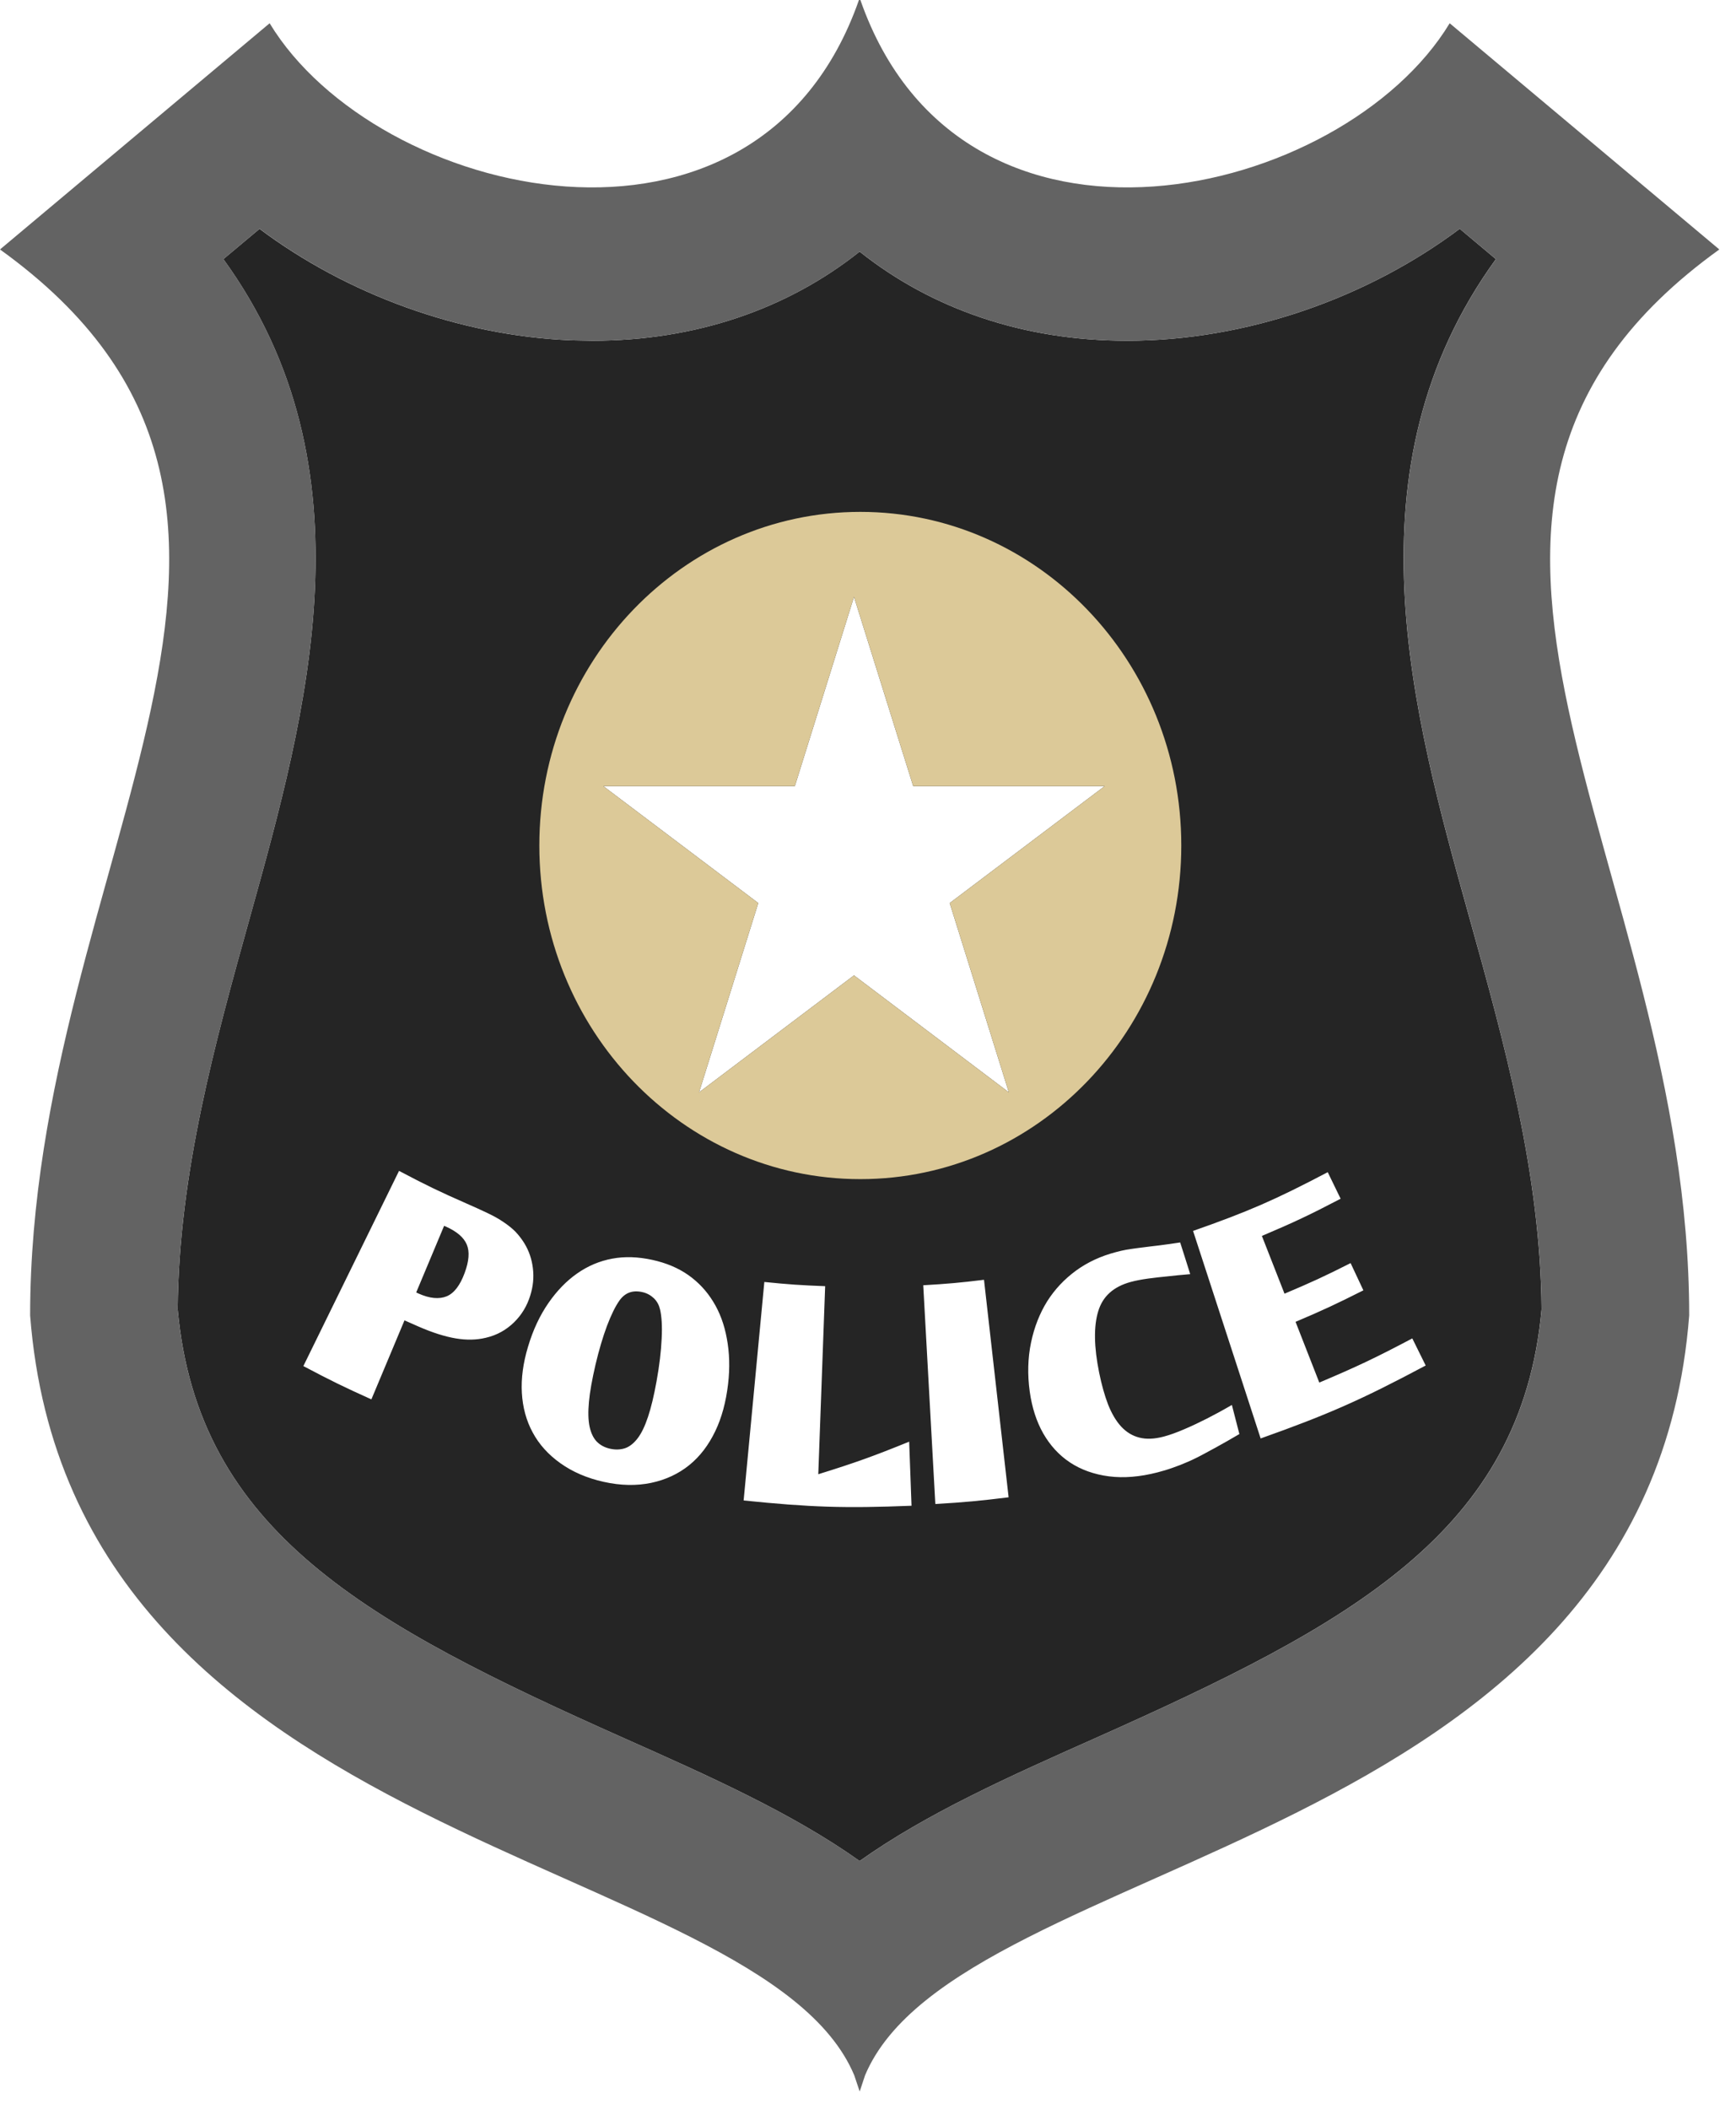 <?xml version="1.0" encoding="UTF-8"?>
<svg width="28px" height="34px" viewBox="0 0 28 34" version="1.1" xmlns="http://www.w3.org/2000/svg" xmlns:xlink="http://www.w3.org/1999/xlink">
    <!-- Generator: sketchtool 63.1 (101010) - https://sketch.com -->
    <title>8C2D21A5-0640-4B8E-99D1-8DE7ED5094BE</title>
    <desc>Created with sketchtool.</desc>
    <defs>
        <rect id="path-1" x="0" y="0" width="40" height="40"></rect>
    </defs>
    <g id="👨🏻‍💼-client-admin" stroke="none" stroke-width="1" fill="none" fill-rule="evenodd">
        <g id="BGV-pdf-report-2" transform="translate(-494, -1069)">
            <g id="address" transform="translate(28, 861)">
                <g id="card-/-verification" transform="translate(448, 185)">
                    <g id="icon-/-48-/-info-/-verification-/-polic" transform="translate(12, 20)">
                        <mask id="mask-2" fill="white">
                            <use xlink:href="#path-1"></use>
                        </mask>
                        <g id="container"></g>
                        <g id="police" mask="url(#mask-2)">
                            <g transform="translate(6, 3)">
                                <g id="Group-4" stroke-width="1" fill="none" transform="translate(2.866, 3.689)">
                                    <path d="M20.678,8.52651283e-14 L21.261,0.489 C18.816,3.86 19.914,7.803 20.829,11.09 C21.396,13.123 21.98,15.225 21.998,17.419 C21.675,21.012 18.931,22.494 14.796,24.337 C13.419,24.95 12.084,25.545 10.999,26.316 C9.914,25.545 8.579,24.95 7.202,24.337 C3.067,22.494 0.322,21.012 1.95399252e-13,17.419 C0.018,15.225 0.602,13.123 1.168,11.09 C2.084,7.803 3.181,3.86 0.737,0.489 L1.32,0.001 C2.725,1.052 4.536,1.723 6.345,1.798 L6.685,1.805 C8.349,1.805 9.83,1.297 10.999,0.368 C12.168,1.297 13.648,1.805 15.314,1.805 C17.234,1.805 19.185,1.118 20.678,8.52651283e-14 Z M9.462,16.98 C9.328,18.39 9.262,19.093 9.128,20.503 C10.208,20.613 10.753,20.631 11.836,20.588 C11.821,20.175 11.813,19.968 11.798,19.555 C11.227,19.787 10.934,19.893 10.332,20.08 C10.377,18.867 10.398,18.26 10.443,17.048 C10.05,17.033 9.854,17.02 9.462,16.98 Z M13.005,16.945 C12.614,16.993 12.418,17.01 12.025,17.033 C12.103,18.444 12.142,19.149 12.22,20.56 C12.694,20.532 12.93,20.51 13.402,20.452 C13.243,19.05 13.164,18.349 13.005,16.945 Z M7.66,16.625 C7.428,16.574 7.213,16.566 7.009,16.604 C6.804,16.642 6.617,16.721 6.444,16.842 C6.272,16.962 6.117,17.121 5.98,17.319 C5.843,17.517 5.731,17.752 5.65,18.026 C5.571,18.288 5.538,18.534 5.551,18.767 C5.564,19 5.622,19.216 5.726,19.407 C5.829,19.599 5.978,19.764 6.172,19.902 C6.365,20.04 6.6,20.143 6.872,20.203 C7.145,20.264 7.402,20.268 7.637,20.219 C7.871,20.17 8.078,20.073 8.251,19.933 C8.423,19.794 8.562,19.611 8.669,19.389 C8.776,19.168 8.843,18.913 8.877,18.628 C8.908,18.363 8.9,18.118 8.857,17.891 C8.816,17.665 8.742,17.467 8.636,17.296 C8.531,17.125 8.398,16.983 8.235,16.868 C8.072,16.754 7.881,16.674 7.66,16.625 Z M16.169,16.343 C16.101,16.354 16.067,16.359 15.999,16.368 C15.878,16.386 15.776,16.397 15.692,16.407 C15.609,16.417 15.536,16.427 15.471,16.435 C15.406,16.444 15.348,16.452 15.297,16.461 C15.247,16.47 15.193,16.482 15.135,16.498 C14.89,16.562 14.676,16.661 14.489,16.797 C14.301,16.935 14.147,17.098 14.024,17.292 C13.903,17.487 13.816,17.707 13.764,17.955 C13.712,18.203 13.704,18.47 13.743,18.75 C13.779,19.004 13.85,19.228 13.961,19.423 C14.072,19.616 14.215,19.773 14.392,19.89 C14.569,20.007 14.78,20.083 15.02,20.114 C15.26,20.145 15.523,20.122 15.8,20.051 C15.884,20.029 15.967,20.005 16.047,19.976 C16.127,19.949 16.21,19.916 16.297,19.878 C16.384,19.84 16.479,19.793 16.579,19.738 C16.681,19.684 16.793,19.622 16.922,19.549 C17.003,19.503 17.044,19.479 17.124,19.432 C17.076,19.245 17.051,19.15 17.003,18.963 C16.848,19.053 16.712,19.126 16.6,19.183 C16.487,19.24 16.367,19.298 16.238,19.353 C16.111,19.408 15.999,19.448 15.904,19.473 C15.753,19.513 15.621,19.518 15.51,19.489 C15.398,19.461 15.3,19.401 15.216,19.31 C15.133,19.219 15.064,19.101 15.006,18.955 C14.95,18.809 14.902,18.638 14.862,18.441 C14.778,18.025 14.773,17.696 14.847,17.453 C14.92,17.21 15.094,17.055 15.374,16.979 C15.452,16.958 15.546,16.94 15.655,16.925 C15.764,16.911 15.87,16.898 15.971,16.889 C16.071,16.877 16.19,16.866 16.331,16.854 C16.266,16.649 16.235,16.547 16.169,16.343 Z M7.402,17.131 L7.492,17.143 C7.567,17.159 7.63,17.195 7.681,17.243 C7.732,17.293 7.764,17.354 7.78,17.423 C7.805,17.53 7.817,17.689 7.806,17.892 C7.797,18.094 7.77,18.326 7.723,18.585 C7.681,18.815 7.636,19.005 7.586,19.154 C7.536,19.304 7.481,19.419 7.419,19.5 C7.356,19.582 7.288,19.636 7.214,19.661 C7.14,19.685 7.058,19.688 6.971,19.668 C6.888,19.649 6.818,19.612 6.763,19.558 C6.708,19.502 6.667,19.421 6.644,19.315 C6.621,19.209 6.618,19.075 6.633,18.913 C6.648,18.75 6.684,18.551 6.739,18.313 C6.795,18.076 6.857,17.868 6.924,17.688 C6.992,17.509 7.059,17.373 7.124,17.281 C7.213,17.155 7.335,17.108 7.492,17.143 Z M18.549,15.21 C17.701,15.656 17.264,15.846 16.377,16.157 C16.814,17.496 17.031,18.165 17.467,19.503 C18.556,19.116 19.091,18.88 20.129,18.327 C20.043,18.152 19.999,18.064 19.913,17.89 C19.322,18.202 19.022,18.345 18.413,18.602 C18.26,18.211 18.183,18.016 18.03,17.623 C18.472,17.436 18.691,17.333 19.124,17.115 C19.042,16.939 19.001,16.851 18.918,16.676 C18.497,16.889 18.283,16.987 17.852,17.169 C17.706,16.797 17.633,16.61 17.487,16.238 C18.001,16.02 18.256,15.9 18.757,15.638 C18.674,15.467 18.632,15.381 18.549,15.21 Z M3.57,15.189 C2.953,16.448 2.644,17.077 2.027,18.336 C2.461,18.566 2.68,18.673 3.124,18.873 C3.338,18.363 3.445,18.109 3.658,17.599 C3.747,17.639 3.792,17.659 3.882,17.698 C4.111,17.798 4.312,17.861 4.485,17.89 C4.658,17.919 4.82,17.916 4.969,17.88 L4.969,17.88 C5.151,17.838 5.299,17.753 5.423,17.633 C5.547,17.512 5.635,17.367 5.687,17.197 C5.733,17.05 5.747,16.904 5.729,16.759 C5.712,16.614 5.666,16.478 5.59,16.354 C5.548,16.287 5.501,16.226 5.449,16.171 C5.396,16.117 5.332,16.066 5.259,16.017 C5.187,15.967 5.1,15.918 5.001,15.871 C4.9,15.823 4.785,15.77 4.656,15.714 C4.216,15.521 4,15.416 3.57,15.189 Z M4.297,16.075 C4.308,16.081 4.315,16.082 4.326,16.087 C4.503,16.167 4.614,16.261 4.663,16.377 C4.711,16.491 4.699,16.646 4.627,16.838 C4.555,17.033 4.459,17.161 4.339,17.211 C4.216,17.261 4.064,17.247 3.883,17.166 C3.869,17.159 3.861,17.156 3.847,17.149 C4.027,16.72 4.117,16.506 4.297,16.075 Z M10.908,5.934 L9.954,8.986 L6.865,8.986 L9.364,10.871 L8.409,13.923 L10.908,12.037 L13.406,13.923 L12.452,10.871 L14.951,8.986 L11.863,8.986 L10.908,5.934 Z" id="Combined-Shape" fill="#252525"></path>
                                    <path d="M11.01,4.564 C13.869,4.564 16.187,6.973 16.187,9.943 C16.187,12.914 13.869,15.322 11.01,15.322 C8.151,15.322 5.833,12.914 5.833,9.943 C5.833,6.973 8.151,4.564 11.01,4.564 Z M10.908,5.934 L9.954,8.986 L6.865,8.986 L9.364,10.871 L8.409,13.923 L10.908,12.037 L13.406,13.923 L12.452,10.871 L14.951,8.986 L11.863,8.986 L10.908,5.934 Z" id="Combined-Shape" fill="#DCC998"></path>
                                </g>
                                <path d="M13.877,7.10542736e-15 C15.517,4.687 21.668,3.206 23.382,0.375 L23.382,0.375 L27.731,4.022 C21.889,8.226 27.245,13.852 27.245,21.209 C26.58,29.849 15.472,29.851 13.953,33.459 L13.953,33.459 L13.866,33.721 L13.778,33.459 C12.259,29.851 1.151,29.849 0.486,21.209 C0.486,13.852 5.842,8.226 -1.27897692e-13,4.022 L-1.27897692e-13,4.022 L4.349,0.375 C6.063,3.206 12.214,4.687 13.854,7.10542736e-15 L13.854,7.10542736e-15 Z M23.544,3.689 C22.052,4.806 20.1,5.494 18.18,5.494 C16.515,5.494 15.035,4.986 13.866,4.057 C12.696,4.986 11.216,5.494 9.551,5.494 L9.551,5.494 C7.631,5.494 5.679,4.806 4.187,3.689 L4.187,3.689 L3.604,4.178 C6.048,7.549 4.95,11.491 4.035,14.778 C3.469,16.812 2.884,18.914 2.866,21.108 C3.189,24.701 5.934,26.183 10.068,28.025 C11.445,28.639 12.78,29.233 13.866,30.005 C14.95,29.233 16.285,28.639 17.663,28.025 C21.798,26.183 24.542,24.701 24.865,21.108 C24.846,18.914 24.262,16.812 23.696,14.778 C22.78,11.491 21.683,7.549 24.128,4.178 L24.128,4.178 Z" id="Combined-Shape" fill="#636363"></path>
                            </g>
                        </g>
                    </g>
                </g>
            </g>
        </g>
    </g>
</svg>